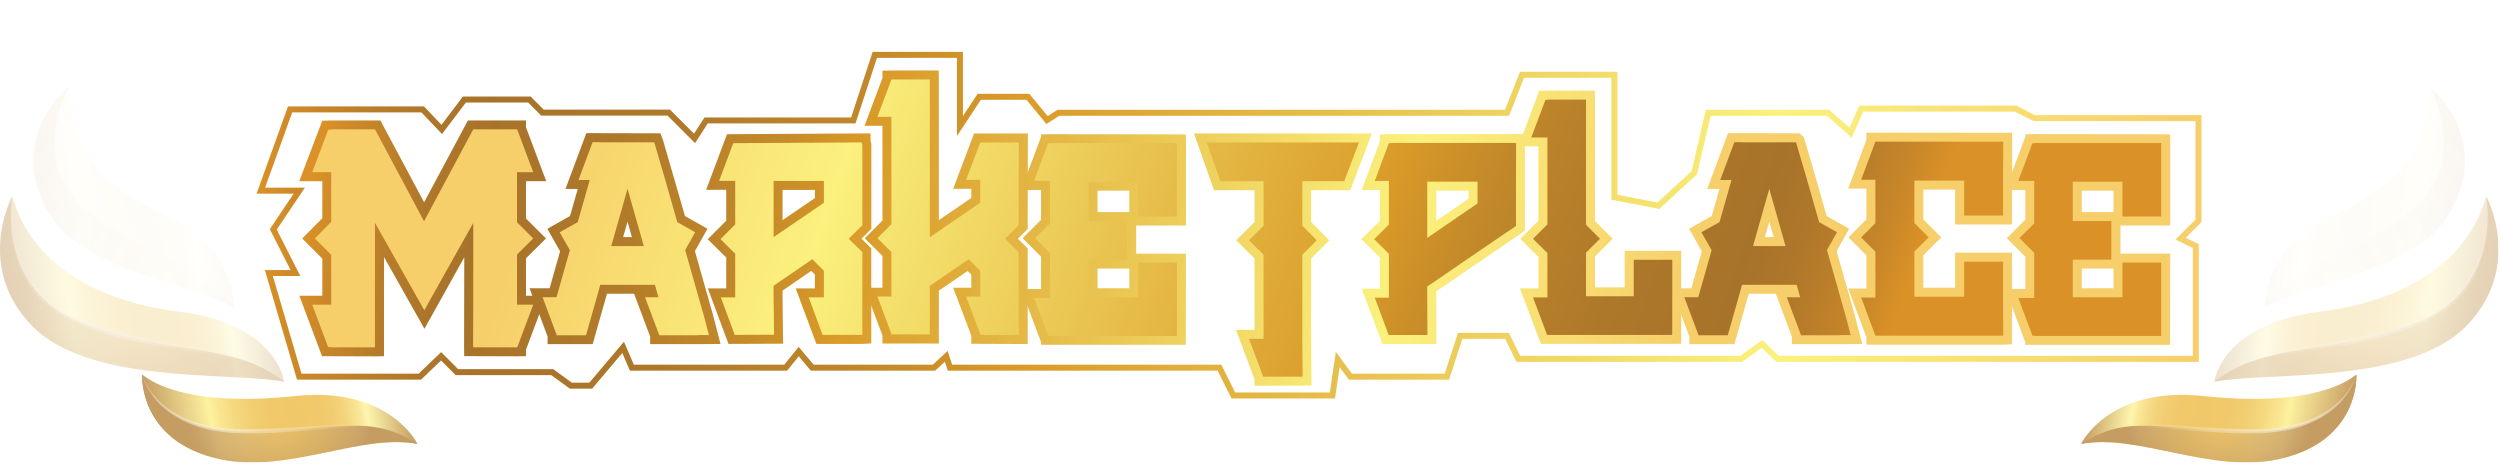 <svg width="350" height="65" viewBox="0 0 350 65" fill="none" xmlns="http://www.w3.org/2000/svg">
<g filter="url(#filter0_d_839_3149)">
<path d="M72.372 49.883L64.989 49.858L64.972 48.601L64.997 36.021L59.423 46.028L53.758 35.979V49.867L52.501 49.892L45.083 49.867L41.907 41.402H45.125V36.205L42.309 33.389L45.125 30.548V25.369H41.898L45.117 16.904L46.374 16.862H53.255L59.373 28.319L65.508 16.862H73.638V17.817L76.471 25.369H73.638V30.59L76.437 33.389L73.638 36.163V41.402H76.471L73.638 48.953V49.867L72.372 49.883ZM67.495 47.369L71.543 47.361L72.833 43.908H71.115V35.107L72.867 33.373L71.115 31.621V22.854H72.833L71.543 19.418H71.157V19.376H67L59.356 33.649L51.738 19.376L46.818 19.401L45.519 22.854H47.623V31.579L45.846 33.373L47.623 35.149V43.899H45.519L46.81 47.336L51.227 47.361V26.408L59.39 40.857L67.503 26.408L67.495 47.369Z" fill="url(#paint0_linear_839_3149)"/>
<path d="M97.699 48.182H91.019V47.109L88.773 41.125H84.976L82.973 48.182H76.662V47.109L74.131 40.354H76.947L78.414 35.183L76.628 32.031L79.805 30.238L80.886 26.449H79.168L82.085 18.638L92.46 18.663L92.829 19.644L95.897 30.246L99.048 32.031L97.288 35.157L99.844 44.176L100.875 48.157L97.699 48.182ZM93.165 45.667L97.623 45.651L97.414 44.838L94.581 34.839L95.629 32.987L93.76 31.931L90.659 21.186H83.828L82.797 23.944H84.222L81.942 31.931L80.065 32.987L81.129 34.856L78.858 42.868H77.768L78.816 45.667H81.087L83.082 38.611H92.645L93.835 42.868H92.117L93.165 45.667ZM91.79 35.702H83.912L87.851 21.823L91.79 35.702ZM87.239 33.188H88.463L87.851 31.034L87.239 33.188Z" fill="url(#paint1_linear_839_3149)"/>
<path d="M101.989 48.148L99.098 40.379H101.671V36.054L99.081 33.49L101.671 30.9V26.575H98.863L101.78 18.789L121.878 18.672V19.761L121.987 20.105V32.006L121.61 32.417L120.604 33.414L121.979 34.764V48.081L120.696 48.148H114.293L111.402 40.379H114.083V38.434L113.572 37.923L109.558 40.681V41.72L109.633 48.115L101.989 48.148ZM116.045 45.626H119.464V35.819L117.017 33.422L119.464 31V21.211L103.523 21.303L102.484 24.069H104.177V31.947L102.643 33.481L104.177 34.998V42.885H102.719L103.733 45.617L107.094 45.6L107.043 39.348L113.874 34.663L116.598 37.387V42.885H115.022L116.045 45.626ZM107.043 35.577V24.069H116.598V29.056L107.043 35.577ZM109.558 26.584V30.816L114.083 27.732V26.592H109.558V26.584Z" fill="url(#paint2_linear_839_3149)"/>
<path d="M143.878 48.165L135.983 48.132V46.992L133.444 40.279H135.983V38.443L135.472 37.932L131.441 40.689V48.09H123.546V46.975L121.031 40.279H123.546V35.828L121.065 33.356L123.546 30.875V17.616H121.031L123.546 10.919V9.888L125.926 9.863H131.416L131.441 11.12V30.825L135.983 27.707V26.433H133.444L136.369 18.689H143.903L143.878 32.057L142.504 33.423L143.878 34.772V48.165ZM138.162 45.634L141.364 45.651V35.828L138.917 33.431L141.364 31.009L141.381 21.203H138.112L137.081 23.919H138.498V29.023L128.926 35.593V12.386H125.683L124.66 15.101H126.06V31.906L124.627 33.339L126.06 34.772V42.776H124.66L125.708 45.559H128.926V39.348L135.774 34.663L138.498 37.387V42.776H137.081L138.162 45.634Z" fill="url(#paint3_linear_839_3149)"/>
<path d="M164.756 48.274H145.748V47.905L142.957 40.471H145.748V35.937L143.167 33.355L145.748 30.774V26.6H142.957L145.748 19.166V18.814L147.005 18.789L166.014 18.814L166.039 20.071V31.579H159.066V35.51H166.039L166.014 48.274H164.756ZM148.262 45.76H163.524V38.007H160.616V42.877H151.145V35.09H156.543V32.207H151.145V24.186H160.616V29.056H163.524V21.303L147.625 21.312L146.586 24.078H148.262V31.805L146.72 33.347L148.262 34.889V42.986H146.586L147.617 45.743L148.262 45.76ZM153.66 40.354H158.102V37.596H153.66V40.354ZM153.66 29.685H158.102V26.692H153.66V29.685Z" fill="url(#paint4_linear_839_3149)"/>
<path d="M182.315 53.99H175.635V53.11L173.037 46.179H175.635V36.18L173.071 33.641L175.635 31.076V26.625H169.961L167.162 18.689H192.063L189.045 26.625H183.564V31.084L186.104 33.649L183.564 36.188V47.444L183.614 53.973L182.315 53.99ZM178.091 51.476H181.092L181.058 47.453V35.141L182.558 33.641L181.058 32.123V24.111H187.319L188.425 21.203H170.724L171.747 24.111H178.15V32.115L176.633 33.632L178.15 35.132V48.693H176.666L177.697 51.45L178.091 51.476Z" fill="url(#paint5_linear_839_3149)"/>
<path d="M201.098 48.165H193.546L190.647 40.421H193.178V36.071L190.588 33.481L193.178 30.925V26.6H190.647L193.178 19.811V18.839L195.223 18.772H213.401V18.797H213.485V32.266L212.932 32.685L201.073 40.79L201.098 48.165ZM195.29 45.651H198.575L198.558 39.465L210.979 30.975L210.996 21.312L195.306 21.328L194.276 24.094H195.7V31.981L194.167 33.498L195.7 35.032V42.935H194.276L195.29 45.651ZM198.558 35.685V24.178H208.113V29.14L198.558 35.685ZM201.073 26.692V30.916L205.599 27.816V26.692H201.073Z" fill="url(#paint6_linear_839_3149)"/>
<path d="M234.111 48.14H215.764L215.412 47.327L212.797 40.379H215.379V35.954L212.831 33.439L215.379 30.891V20.499H212.562L215.379 13.031V12.729L216.636 12.688H223.274L223.299 13.945V30.95L225.78 33.422L223.299 35.903V40.228H227.456V35.124H235.368V48.123L234.111 48.14ZM217.457 45.626H232.853V37.638H229.97V42.742H220.784V34.864L222.218 33.431L220.784 31.998V15.202L217.239 15.227L216.2 17.984H217.893V31.931L216.401 33.422L217.893 34.898V42.885H216.435L217.457 45.626Z" fill="url(#paint7_linear_839_3149)"/>
<path d="M257.544 48.182H250.865V47.109L248.618 41.125H244.822L242.819 48.182H236.508V47.109L233.977 40.354H236.793L238.259 35.183L236.474 32.031L239.651 30.238L240.732 26.449H239.014L241.93 18.638L251.921 18.663L252.541 19.225L252.65 19.577L254.192 24.84L255.734 30.246L258.885 32.031L257.125 35.157L259.682 44.176L260.713 48.157L257.544 48.182ZM253.01 45.667L257.469 45.651L257.259 44.838L254.427 34.839L255.474 32.987L253.605 31.931L250.504 21.186H243.674L242.643 23.944H244.068L241.788 31.931L239.902 32.987L240.966 34.856L238.695 42.868H237.606L238.653 45.667H240.925L242.919 38.611H252.482L253.681 42.868H251.963L253.01 45.667ZM251.636 35.702H243.757L247.697 21.823L251.636 35.702ZM247.085 33.188H248.308L247.697 31.034L247.085 33.188Z" fill="url(#paint8_linear_839_3149)"/>
<path d="M280.417 48.249H261.3V47.235L258.752 40.396H261.3V35.752L258.785 33.23L261.3 30.707V26.407H258.752L261.3 19.568V18.596L262.557 18.571L281.683 18.596L281.7 19.862L281.674 31.428H273.721V26.541H269.262V30.715L271.785 33.238L269.262 35.736V40.287H273.721V35.375H281.674V48.199L280.417 48.249ZM263.797 45.734H279.177L279.16 37.898H276.235V42.809H266.748V34.688L268.223 33.23L266.748 31.755V24.027H276.235V28.913H279.16L279.177 21.094L263.412 21.102L262.364 23.893H263.806V31.755L262.331 33.23L263.806 34.705V42.902H262.364L263.404 45.684H263.789L263.797 45.734Z" fill="url(#paint9_linear_839_3149)"/>
<path d="M302.551 48.274H283.543V47.905L280.752 40.463H283.543V35.929L280.961 33.347L283.543 30.766V26.592H280.752L283.543 19.158V18.806L284.8 18.781L303.809 18.806L303.834 20.063V31.57H296.861V35.501H303.834L303.809 48.266L302.551 48.274ZM286.057 45.76H301.319V38.007H298.411V42.877H288.94V35.09H294.338V32.207H288.94V24.187H298.411V29.056H301.319V21.303L285.42 21.312L284.381 24.078H286.057V31.805L284.515 33.347L286.057 34.889V42.986H284.381L285.412 45.743L286.057 45.76ZM291.455 40.354H295.897V37.596H291.455V40.354ZM291.455 29.685H295.897V26.693H291.455V29.685Z" fill="url(#paint10_linear_839_3149)"/>
<path d="M74.652 24.111H72.381V31.11L74.652 33.381L72.381 35.635V42.65H74.652L72.423 48.601H72.381V48.626H66.254V48.601H66.229L66.254 42.65V31.218L60.237 41.938L59.407 43.447L58.552 41.93L52.492 31.193V42.65V48.601V48.626H46.366V48.601H45.938L43.709 42.65H46.366V35.677L44.069 33.381L46.366 31.059V24.103H43.717L45.947 18.152H46.374V18.11H51.436H52.14H52.501L59.365 30.976L66.254 18.11H72.381V18.161H72.423L74.652 24.111Z" fill="url(#paint11_linear_839_3149)"/>
<path d="M97.8 41.611L98.63 44.528L99.25 46.908H97.7V46.933H93.685H92.285V46.891L90.308 41.619H92.177L91.691 39.876H84.038L83.552 41.619L82.044 46.933H77.937V46.891L77.065 44.57L75.959 41.611H77.912L79.781 35.023L78.356 32.517L80.887 31.093L82.563 25.201H80.988L82.966 19.904H84.089V19.929H86H89.696H91.59V19.904L93.14 25.201L94.817 31.093L97.323 32.517L95.923 35.007L97.8 41.611ZM87.852 26.433L85.581 34.445H90.132L87.852 26.433Z" fill="url(#paint12_linear_839_3149)"/>
<path d="M120.698 46.883H116.273H115.167L113.214 41.628H115.343V37.907L113.725 36.289L108.303 40.01V41.712L108.37 46.858L102.863 46.883L100.91 41.628H102.93V35.526L100.869 33.481L102.93 31.419V25.318H100.676L102.654 20.046L120.623 19.937V19.962L120.732 20.306V25.41V31.495V31.537L118.821 33.431L120.732 35.3V41.72V46.824V46.891H120.698V46.883ZM108.303 25.326V33.196L115.343 28.394V25.335H108.303V25.326Z" fill="url(#paint13_linear_839_3149)"/>
<path d="M142.638 19.946L142.613 25.175V31.537L140.702 33.431L142.613 35.3V41.527L142.638 46.757H142.613V46.908L137.232 46.883V46.757L135.254 41.527H137.232V37.915L135.615 36.297L130.175 40.019V41.527V46.69V46.816H124.795V46.732L122.842 41.519H124.795V35.292L122.842 33.339L124.795 31.386V16.358H122.842L124.795 11.145V11.129H125.918H129.044H130.15H130.175V11.196V16.358V33.221L137.232 28.377V25.184H135.254L137.232 19.954H138.339H141.532H142.638V19.946Z" fill="url(#paint14_linear_839_3149)"/>
<path d="M144.768 25.327L146.746 20.055H146.997V20.03H164.748V20.055H164.773V20.08V25.335V30.314H159.351V25.444H152.394V30.951H157.792V36.348H152.394V41.62H159.351V36.75H164.773V41.729V46.984V47.009H164.748V47.034H146.997V46.992H146.746L144.768 41.72H146.997V41.611V36.34V35.401L144.935 33.339L146.997 31.277V30.934V25.427V25.318H144.768V25.327Z" fill="url(#paint15_linear_839_3149)"/>
<path d="M176.893 25.368H170.858L168.947 19.946H190.252L188.19 25.368H182.324V31.595L184.343 33.64L182.324 35.66V47.436L182.366 52.708H182.324V52.733H176.901V52.708H176.834L174.856 47.436H176.901V35.66L174.856 33.64L176.901 31.595V25.368H176.893Z" fill="url(#paint16_linear_839_3149)"/>
<path d="M212.236 25.343V31.596V31.638L206.855 35.292L199.815 40.119V41.67L199.84 46.9H198.734H195.524H194.417L192.465 41.67H194.443V35.543L192.381 33.481L194.443 31.436V25.335H192.465L194.417 20.08H194.443V20.038H194.594L195.272 20.013H212.152V20.038H212.236V20.08H212.261L212.236 25.343ZM199.815 25.436V33.306L206.855 28.478V25.436H199.815Z" fill="url(#paint17_linear_839_3149)"/>
<path d="M234.112 41.636V46.866V46.892H222.035H216.637H216.595L214.617 41.636H216.637V41.486V35.426L214.617 33.431L216.637 31.411V19.242H214.383L216.361 13.987H216.637V13.945H220.912H222.018H222.043V13.987V19.2V31.47L223.996 33.423L222.043 35.376V41.477H228.723V36.373H234.12V41.477V41.636H234.112Z" fill="url(#paint18_linear_839_3149)"/>
<path d="M257.646 41.611L258.476 44.528L259.096 46.908H257.545V46.933H253.531H252.131V46.891L250.153 41.619H252.022L251.536 39.876H243.884L243.398 41.619L241.889 46.933H237.783V46.891L236.911 44.57L235.805 41.611H237.758L239.627 35.023L238.202 32.517L240.733 31.093L242.409 25.201H240.833L242.811 19.904H243.934V19.929H245.845H249.541H251.436V19.904L252.994 25.201L254.671 31.093L257.177 32.517L255.777 35.007L257.646 41.611ZM247.698 26.433L245.426 34.445H249.977L247.698 26.433Z" fill="url(#paint19_linear_839_3149)"/>
<path d="M262.557 41.653V41.544V35.233L260.562 33.238L262.557 31.244V25.293V25.167H260.562L262.54 19.87H262.566V19.837H280.426V19.862H280.451L280.426 25.159V30.179H274.986V25.284H268.013V31.235L270.008 33.23L268.013 35.208V41.544H274.986V36.633H280.426V41.653L280.451 46.95H280.426V46.992H262.566V46.95H262.54L260.562 41.653H262.557Z" fill="url(#paint20_linear_839_3149)"/>
<path d="M282.562 25.327L284.54 20.055H284.792V20.03H302.543V20.055H302.568V20.08V25.335V30.314H297.146V25.444H290.189V30.951H295.587V36.348H290.189V41.62H297.146V36.75H302.568V41.729V46.984V47.009H302.543V47.034H284.792V46.992H284.54L282.562 41.72H284.792V41.611V36.34V35.401L282.73 33.339L284.792 31.277V30.934V25.427V25.318H282.562V25.327Z" fill="url(#paint21_linear_839_3149)"/>
<path fill-rule="evenodd" clip-rule="evenodd" d="M122.17 7.265H134.811V16.251L136.865 13.132H144.102L146.673 16.256L148.047 15.37H210.702L212.797 10.056H226.442V27.269L232.047 28.353L236.825 23.957L238.824 15.37H256.077L258.94 17.885L260.287 14.783H282.278L284.884 16.115H308.209V31.091L305.991 33.294L307.832 34.182V50.663H248.674L246.657 48.685L243.892 50.663H212.301L210.726 47.436H204.73L202.877 53.152H188.842L187.551 51.402L186.901 55.783H172.41L170.465 51.895H132.698L132.28 50.635L130.928 51.895H113.52L111.827 49.88L110.194 51.895H88.187L87.122 49.414L82.9 54.409H79.778L77.171 52.515H63.791L61.746 50.469L58.945 53.152H41.583L37.08 37.806H40.678L37.775 32.086L41.111 27.111H35.92L40.32 14.9H59.359L61.808 17.473L64.804 13.517H74.288L76.115 15.344H93.799L97.167 18.712L98.627 16.442H119.161L122.17 7.265ZM122.777 8.103L119.768 17.28H99.084L97.309 20.04L93.452 16.183H75.768L73.941 14.355H65.221L61.881 18.765L58.999 15.738H40.909L37.113 26.273H42.683L38.745 32.145L42.043 38.644H38.199L42.211 52.314H58.608L61.758 49.297L64.138 51.677H77.444L80.05 53.571H82.51L87.357 47.838L88.739 51.056H109.794L111.815 48.563L113.911 51.056H130.598L132.665 49.132L133.303 51.056H170.983L172.928 54.945H186.178L187.02 49.27L189.265 52.314H202.268L204.12 46.598H211.249L212.825 49.825H243.623L246.742 47.594L249.016 49.825H306.994V34.708L304.56 33.534L307.371 30.742V16.953H284.683L282.076 15.621H260.837L259.251 19.274L255.761 16.208H239.489L237.582 24.399L232.303 29.256L225.604 27.96V10.894H213.368L211.273 16.208H148.294L146.5 17.366L143.706 13.97H137.316L133.973 19.047V8.103H122.777Z" fill="url(#paint22_linear_839_3149)"/>
</g>
<g clip-path="url(#clip0_839_3149)">
<g opacity="0.2">
<path opacity="0.2" d="M317.079 42.985C317.079 42.985 316.768 34.628 326.61 30.166C336.452 25.712 339.908 20.468 340.132 12.054C340.132 12.054 349.591 19.845 342.375 30.709C337.602 37.893 321.685 40.248 317.079 42.985Z" fill="url(#paint23_linear_839_3149)"/>
<path opacity="0.2" d="M317.078 42.977C321.684 40.248 337.6 37.893 342.374 30.701C349.59 19.853 340.131 12.054 340.131 12.054C340.131 12.054 345.279 21.242 339.181 28.019C333.075 34.804 323.512 35.482 317.078 42.977Z" fill="url(#paint24_radial_839_3149)"/>
<path opacity="0.2" d="M340.131 12.054C340.937 13.698 341.48 15.455 341.783 17.251C342.094 19.039 342.118 20.883 341.727 22.655C341.344 24.419 340.53 26.079 339.373 27.452C338.215 28.833 336.834 30.03 335.342 31.068C332.356 33.143 328.972 34.588 325.739 36.32C324.126 37.198 322.538 38.124 321.061 39.218C319.601 40.327 318.259 41.596 317.078 42.993C318.315 41.644 319.696 40.439 321.189 39.393C322.682 38.34 324.278 37.454 325.899 36.624C329.139 34.963 332.532 33.519 335.589 31.435C337.098 30.373 338.494 29.144 339.676 27.715C340.857 26.287 341.711 24.562 342.055 22.734C342.414 20.907 342.342 19.031 341.991 17.227C341.616 15.415 341.001 13.667 340.131 12.054Z" fill="url(#paint25_radial_839_3149)"/>
</g>
<g opacity="0.5">
<path opacity="0.5" d="M310.006 53.434C310.006 53.434 311.004 45.34 324.653 43.648C338.303 41.956 345.83 35.49 348.081 27.5C348.081 27.5 353.365 37.27 345.335 45.58C337.313 53.889 317.677 52.005 310.006 53.434Z" fill="url(#paint26_linear_839_3149)"/>
<path opacity="0.5" d="M310.006 53.434C317.677 52.006 337.313 53.881 345.335 45.572C353.19 37.438 348.297 27.899 348.081 27.508C348.169 27.979 350.316 40.631 338.183 45.237C325.819 49.946 317.365 47.703 310.006 53.434Z" fill="url(#paint27_radial_839_3149)"/>
<path opacity="0.5" d="M348.089 27.516C348.312 29.655 348.209 31.826 347.722 33.902C347.259 35.977 346.421 37.973 345.167 39.657C343.898 41.325 342.326 42.786 340.458 43.768C338.606 44.742 336.579 45.468 334.519 46.051C330.44 47.344 326.178 47.942 321.931 48.685C319.808 49.076 317.677 49.507 315.633 50.241C313.598 50.992 311.658 52.037 310.014 53.434C311.77 52.181 313.709 51.223 315.761 50.617C317.796 49.97 319.912 49.611 322.035 49.299C326.281 48.685 330.592 48.078 334.751 46.825C336.826 46.21 338.869 45.46 340.817 44.414L342.214 43.536C342.653 43.209 343.068 42.842 343.499 42.498C343.946 42.171 344.281 41.724 344.665 41.325C344.84 41.118 345.048 40.926 345.207 40.703L345.678 40.024C348.169 36.368 348.847 31.738 348.089 27.516Z" fill="url(#paint28_radial_839_3149)"/>
</g>
<g opacity="0.8">
<path d="M291.352 62.143C291.352 62.143 295.223 54.065 308.37 55.438C323.249 56.994 328.365 53.618 329.89 52.436C329.89 52.436 330.457 61.767 319.058 64.282C309.639 66.365 299.294 60.666 291.352 62.143Z" fill="url(#paint29_linear_839_3149)"/>
<path d="M291.352 62.135C299.294 60.666 309.639 66.357 319.05 64.274C330.465 61.76 329.89 52.436 329.89 52.436C329.89 52.436 328.07 60.586 315.043 60.403C302.016 60.219 298.049 57.88 291.352 62.135Z" fill="url(#paint30_radial_839_3149)"/>
<path d="M329.89 52.436C329.331 54.113 328.246 55.565 326.912 56.675C325.587 57.808 324.015 58.614 322.363 59.141C320.718 59.7 318.97 59.916 317.238 60.067C316.36 60.075 315.498 60.123 314.62 60.099C313.742 60.067 312.864 60.059 311.986 60.003C310.23 59.948 308.473 59.828 306.717 59.708C304.961 59.588 303.205 59.421 301.433 59.389C299.669 59.349 297.865 59.429 296.133 59.868C294.409 60.323 292.804 61.145 291.352 62.135C292.876 61.257 294.489 60.498 296.205 60.163C297.913 59.788 299.669 59.764 301.417 59.86C304.913 60.067 308.434 60.466 311.962 60.61C312.848 60.65 313.726 60.658 314.612 60.674C315.498 60.69 316.392 60.634 317.278 60.618C319.042 60.434 320.838 60.235 322.514 59.588C324.191 58.99 325.795 58.112 327.104 56.898C327.767 56.3 328.333 55.597 328.812 54.855C329.299 54.112 329.682 53.298 329.89 52.436Z" fill="url(#paint31_radial_839_3149)"/>
</g>
</g>
<g clip-path="url(#clip1_839_3149)">
<g opacity="0.2">
<path opacity="0.2" d="M32.71 42.985C32.71 42.985 33.021 34.628 23.179 30.166C13.337 25.712 9.881 20.468 9.657 12.054C9.657 12.054 0.198 19.845 7.414 30.709C12.188 37.893 28.104 40.248 32.71 42.985Z" fill="url(#paint32_linear_839_3149)"/>
<path opacity="0.2" d="M32.711 42.977C28.105 40.248 12.189 37.893 7.415 30.701C0.199 19.853 9.658 12.054 9.658 12.054C9.658 12.054 4.51 21.242 10.608 28.019C16.715 34.804 26.277 35.482 32.711 42.977Z" fill="url(#paint33_radial_839_3149)"/>
<path opacity="0.2" d="M9.658 12.054C8.852 13.698 8.309 15.455 8.006 17.251C7.695 19.039 7.671 20.883 8.062 22.655C8.445 24.419 9.259 26.079 10.416 27.452C11.574 28.833 12.955 30.03 14.448 31.068C17.433 33.143 20.817 34.588 24.05 36.32C25.663 37.198 27.251 38.124 28.728 39.218C30.189 40.327 31.53 41.596 32.711 42.993C31.474 41.644 30.093 40.439 28.6 39.393C27.107 38.34 25.511 37.454 23.891 36.624C20.65 34.963 17.257 33.519 14.2 31.435C12.691 30.373 11.295 29.144 10.113 27.715C8.932 26.287 8.078 24.562 7.734 22.734C7.375 20.907 7.447 19.031 7.798 17.227C8.174 15.415 8.788 13.667 9.658 12.054Z" fill="url(#paint34_radial_839_3149)"/>
</g>
<g opacity="0.5">
<path opacity="0.5" d="M39.783 53.434C39.783 53.434 38.785 45.34 25.136 43.648C11.486 41.956 3.959 35.49 1.708 27.5C1.708 27.5 -3.576 37.27 4.454 45.58C12.476 53.889 32.112 52.005 39.783 53.434Z" fill="url(#paint35_linear_839_3149)"/>
<path opacity="0.5" d="M39.783 53.434C32.112 52.006 12.476 53.881 4.454 45.572C-3.401 37.438 1.492 27.899 1.708 27.508C1.62 27.979 -0.527 40.631 11.606 45.237C23.97 49.946 32.424 47.703 39.783 53.434Z" fill="url(#paint36_radial_839_3149)"/>
<path opacity="0.5" d="M1.7 27.516C1.477 29.655 1.58 31.826 2.067 33.902C2.53 35.977 3.368 37.973 4.622 39.657C5.891 41.325 7.463 42.786 9.331 43.768C11.183 44.742 13.21 45.468 15.27 46.051C19.349 47.344 23.611 47.942 27.858 48.685C29.981 49.076 32.112 49.507 34.156 50.241C36.191 50.992 38.131 52.037 39.775 53.434C38.019 52.181 36.08 51.223 34.028 50.617C31.993 49.97 29.877 49.611 27.754 49.299C23.508 48.685 19.197 48.078 15.038 46.825C12.963 46.21 10.92 45.46 8.972 44.414L7.575 43.536C7.136 43.209 6.721 42.842 6.29 42.498C5.843 42.171 5.508 41.724 5.124 41.325C4.949 41.118 4.741 40.926 4.582 40.703L4.111 40.024C1.62 36.368 0.942 31.738 1.7 27.516Z" fill="url(#paint37_radial_839_3149)"/>
</g>
<g opacity="0.8">
<path d="M58.438 62.143C58.438 62.143 54.566 54.065 41.419 55.438C26.54 56.994 21.424 53.618 19.899 52.436C19.899 52.436 19.332 61.767 30.731 64.282C40.15 66.365 50.495 60.666 58.438 62.143Z" fill="url(#paint38_linear_839_3149)"/>
<path d="M58.438 62.135C50.495 60.666 40.15 66.357 30.739 64.274C19.325 61.76 19.899 52.436 19.899 52.436C19.899 52.436 21.719 60.586 34.746 60.403C47.773 60.219 51.74 57.88 58.438 62.135Z" fill="url(#paint39_radial_839_3149)"/>
<path d="M19.899 52.436C20.458 54.113 21.544 55.565 22.877 56.675C24.202 57.808 25.774 58.614 27.427 59.141C29.071 59.7 30.819 59.916 32.551 60.067C33.429 60.075 34.291 60.123 35.169 60.099C36.047 60.067 36.925 60.059 37.803 60.003C39.559 59.948 41.316 59.828 43.072 59.708C44.828 59.588 46.584 59.421 48.356 59.389C50.12 59.349 51.924 59.429 53.656 59.868C55.38 60.323 56.985 61.145 58.438 62.135C56.913 61.257 55.3 60.498 53.584 60.163C51.876 59.788 50.12 59.764 48.372 59.86C44.876 60.067 41.355 60.466 37.827 60.61C36.941 60.65 36.063 60.658 35.177 60.674C34.291 60.69 33.397 60.634 32.511 60.618C30.747 60.434 28.951 60.235 27.275 59.588C25.599 58.99 23.994 58.112 22.685 56.898C22.023 56.3 21.456 55.597 20.977 54.855C20.49 54.112 20.107 53.298 19.899 52.436Z" fill="url(#paint40_radial_839_3149)"/>
</g>
</g>
<defs>
<filter id="filter0_d_839_3149" x="28.92" y="0.265" width="286.289" height="62.519" filterUnits="userSpaceOnUse" color-interpolation-filters="sRGB">
<feFlood flood-opacity="0" result="BackgroundImageFix"/>
<feColorMatrix in="SourceAlpha" type="matrix" values="0 0 0 0 0 0 0 0 0 0 0 0 0 0 0 0 0 0 127 0" result="hardAlpha"/>
<feOffset/>
<feGaussianBlur stdDeviation="3.5"/>
<feComposite in2="hardAlpha" operator="out"/>
<feColorMatrix type="matrix" values="0 0 0 0 1 0 0 0 0 0.742 0 0 0 0 0.354 0 0 0 1 0"/>
<feBlend mode="normal" in2="BackgroundImageFix" result="effect1_dropShadow_839_3149"/>
<feBlend mode="normal" in="SourceGraphic" in2="effect1_dropShadow_839_3149" result="shape"/>
</filter>
<linearGradient id="paint0_linear_839_3149" x1="43.011" y1="30.178" x2="232.239" y2="67.055" gradientUnits="userSpaceOnUse">
<stop stop-color="#DA9127"/>
<stop offset="0.032" stop-color="#C68529"/>
<stop offset="0.084" stop-color="#AF772A"/>
<stop offset="0.12" stop-color="#A7732A"/>
<stop offset="0.205" stop-color="#AE782A"/>
<stop offset="0.312" stop-color="#C1872A"/>
<stop offset="0.39" stop-color="#D99A28"/>
<stop offset="0.782" stop-color="#FBF17D"/>
<stop offset="1" stop-color="#F6CE6A"/>
</linearGradient>
<linearGradient id="paint1_linear_839_3149" x1="43.919" y1="25.506" x2="233.148" y2="62.383" gradientUnits="userSpaceOnUse">
<stop stop-color="#DA9127"/>
<stop offset="0.032" stop-color="#C68529"/>
<stop offset="0.084" stop-color="#AF772A"/>
<stop offset="0.12" stop-color="#A7732A"/>
<stop offset="0.205" stop-color="#AE782A"/>
<stop offset="0.312" stop-color="#C1872A"/>
<stop offset="0.39" stop-color="#D99A28"/>
<stop offset="0.782" stop-color="#FBF17D"/>
<stop offset="1" stop-color="#F6CE6A"/>
</linearGradient>
<linearGradient id="paint2_linear_839_3149" x1="44.923" y1="20.355" x2="234.151" y2="57.233" gradientUnits="userSpaceOnUse">
<stop stop-color="#DA9127"/>
<stop offset="0.032" stop-color="#C68529"/>
<stop offset="0.084" stop-color="#AF772A"/>
<stop offset="0.12" stop-color="#A7732A"/>
<stop offset="0.205" stop-color="#AE782A"/>
<stop offset="0.312" stop-color="#C1872A"/>
<stop offset="0.39" stop-color="#D99A28"/>
<stop offset="0.782" stop-color="#FBF17D"/>
<stop offset="1" stop-color="#F6CE6A"/>
</linearGradient>
<linearGradient id="paint3_linear_839_3149" x1="46.325" y1="13.157" x2="235.554" y2="50.034" gradientUnits="userSpaceOnUse">
<stop stop-color="#DA9127"/>
<stop offset="0.032" stop-color="#C68529"/>
<stop offset="0.084" stop-color="#AF772A"/>
<stop offset="0.12" stop-color="#A7732A"/>
<stop offset="0.205" stop-color="#AE782A"/>
<stop offset="0.312" stop-color="#C1872A"/>
<stop offset="0.39" stop-color="#D99A28"/>
<stop offset="0.782" stop-color="#FBF17D"/>
<stop offset="1" stop-color="#F6CE6A"/>
</linearGradient>
<linearGradient id="paint4_linear_839_3149" x1="46.509" y1="12.219" x2="235.737" y2="49.096" gradientUnits="userSpaceOnUse">
<stop stop-color="#DA9127"/>
<stop offset="0.032" stop-color="#C68529"/>
<stop offset="0.084" stop-color="#AF772A"/>
<stop offset="0.12" stop-color="#A7732A"/>
<stop offset="0.205" stop-color="#AE782A"/>
<stop offset="0.312" stop-color="#C1872A"/>
<stop offset="0.39" stop-color="#D99A28"/>
<stop offset="0.782" stop-color="#FBF17D"/>
<stop offset="1" stop-color="#F6CE6A"/>
</linearGradient>
<linearGradient id="paint5_linear_839_3149" x1="47.006" y1="9.669" x2="236.234" y2="46.546" gradientUnits="userSpaceOnUse">
<stop stop-color="#DA9127"/>
<stop offset="0.032" stop-color="#C68529"/>
<stop offset="0.084" stop-color="#AF772A"/>
<stop offset="0.12" stop-color="#A7732A"/>
<stop offset="0.205" stop-color="#AE782A"/>
<stop offset="0.312" stop-color="#C1872A"/>
<stop offset="0.39" stop-color="#D99A28"/>
<stop offset="0.782" stop-color="#FBF17D"/>
<stop offset="1" stop-color="#F6CE6A"/>
</linearGradient>
<linearGradient id="paint6_linear_839_3149" x1="48.263" y1="3.221" x2="237.491" y2="40.099" gradientUnits="userSpaceOnUse">
<stop stop-color="#DA9127"/>
<stop offset="0.032" stop-color="#C68529"/>
<stop offset="0.084" stop-color="#AF772A"/>
<stop offset="0.12" stop-color="#A7732A"/>
<stop offset="0.205" stop-color="#AE782A"/>
<stop offset="0.312" stop-color="#C1872A"/>
<stop offset="0.39" stop-color="#D99A28"/>
<stop offset="0.782" stop-color="#FBF17D"/>
<stop offset="1" stop-color="#F6CE6A"/>
</linearGradient>
<linearGradient id="paint7_linear_839_3149" x1="49.422" y1="-2.732" x2="238.65" y2="34.145" gradientUnits="userSpaceOnUse">
<stop stop-color="#DA9127"/>
<stop offset="0.032" stop-color="#C68529"/>
<stop offset="0.084" stop-color="#AF772A"/>
<stop offset="0.12" stop-color="#A7732A"/>
<stop offset="0.205" stop-color="#AE782A"/>
<stop offset="0.312" stop-color="#C1872A"/>
<stop offset="0.39" stop-color="#D99A28"/>
<stop offset="0.782" stop-color="#FBF17D"/>
<stop offset="1" stop-color="#F6CE6A"/>
</linearGradient>
<linearGradient id="paint8_linear_839_3149" x1="49.761" y1="-4.469" x2="238.989" y2="32.408" gradientUnits="userSpaceOnUse">
<stop stop-color="#DA9127"/>
<stop offset="0.032" stop-color="#C68529"/>
<stop offset="0.084" stop-color="#AF772A"/>
<stop offset="0.12" stop-color="#A7732A"/>
<stop offset="0.205" stop-color="#AE782A"/>
<stop offset="0.312" stop-color="#C1872A"/>
<stop offset="0.39" stop-color="#D99A28"/>
<stop offset="0.782" stop-color="#FBF17D"/>
<stop offset="1" stop-color="#F6CE6A"/>
</linearGradient>
<linearGradient id="paint9_linear_839_3149" x1="50.759" y1="-9.59" x2="239.988" y2="27.287" gradientUnits="userSpaceOnUse">
<stop stop-color="#DA9127"/>
<stop offset="0.032" stop-color="#C68529"/>
<stop offset="0.084" stop-color="#AF772A"/>
<stop offset="0.12" stop-color="#A7732A"/>
<stop offset="0.205" stop-color="#AE782A"/>
<stop offset="0.312" stop-color="#C1872A"/>
<stop offset="0.39" stop-color="#D99A28"/>
<stop offset="0.782" stop-color="#FBF17D"/>
<stop offset="1" stop-color="#F6CE6A"/>
</linearGradient>
<linearGradient id="paint10_linear_839_3149" x1="51.55" y1="-13.652" x2="240.779" y2="23.225" gradientUnits="userSpaceOnUse">
<stop stop-color="#DA9127"/>
<stop offset="0.032" stop-color="#C68529"/>
<stop offset="0.084" stop-color="#AF772A"/>
<stop offset="0.12" stop-color="#A7732A"/>
<stop offset="0.205" stop-color="#AE782A"/>
<stop offset="0.312" stop-color="#C1872A"/>
<stop offset="0.39" stop-color="#D99A28"/>
<stop offset="0.782" stop-color="#FBF17D"/>
<stop offset="1" stop-color="#F6CE6A"/>
</linearGradient>
<linearGradient id="paint11_linear_839_3149" x1="246.953" y1="98.201" x2="70.017" y2="37.112" gradientUnits="userSpaceOnUse">
<stop stop-color="#DA9127"/>
<stop offset="0.032" stop-color="#C68529"/>
<stop offset="0.084" stop-color="#AF772A"/>
<stop offset="0.12" stop-color="#A7732A"/>
<stop offset="0.205" stop-color="#AE782A"/>
<stop offset="0.312" stop-color="#C1872A"/>
<stop offset="0.39" stop-color="#D99A28"/>
<stop offset="0.782" stop-color="#FBF17D"/>
<stop offset="1" stop-color="#F6CE6A"/>
</linearGradient>
<linearGradient id="paint12_linear_839_3149" x1="249.662" y1="90.351" x2="72.726" y2="29.262" gradientUnits="userSpaceOnUse">
<stop stop-color="#DA9127"/>
<stop offset="0.032" stop-color="#C68529"/>
<stop offset="0.084" stop-color="#AF772A"/>
<stop offset="0.12" stop-color="#A7732A"/>
<stop offset="0.205" stop-color="#AE782A"/>
<stop offset="0.312" stop-color="#C1872A"/>
<stop offset="0.39" stop-color="#D99A28"/>
<stop offset="0.782" stop-color="#FBF17D"/>
<stop offset="1" stop-color="#F6CE6A"/>
</linearGradient>
<linearGradient id="paint13_linear_839_3149" x1="252.537" y1="82.028" x2="75.601" y2="20.938" gradientUnits="userSpaceOnUse">
<stop stop-color="#DA9127"/>
<stop offset="0.032" stop-color="#C68529"/>
<stop offset="0.084" stop-color="#AF772A"/>
<stop offset="0.12" stop-color="#A7732A"/>
<stop offset="0.205" stop-color="#AE782A"/>
<stop offset="0.312" stop-color="#C1872A"/>
<stop offset="0.39" stop-color="#D99A28"/>
<stop offset="0.782" stop-color="#FBF17D"/>
<stop offset="1" stop-color="#F6CE6A"/>
</linearGradient>
<linearGradient id="paint14_linear_839_3149" x1="267.76" y1="77.402" x2="71.065" y2="9.491" gradientUnits="userSpaceOnUse">
<stop stop-color="#DA9127"/>
<stop offset="0.032" stop-color="#C68529"/>
<stop offset="0.084" stop-color="#AF772A"/>
<stop offset="0.12" stop-color="#A7732A"/>
<stop offset="0.205" stop-color="#AE782A"/>
<stop offset="0.312" stop-color="#C1872A"/>
<stop offset="0.39" stop-color="#D99A28"/>
<stop offset="0.782" stop-color="#FBF17D"/>
<stop offset="1" stop-color="#F6CE6A"/>
</linearGradient>
<linearGradient id="paint15_linear_839_3149" x1="257.193" y1="68.536" x2="80.257" y2="7.447" gradientUnits="userSpaceOnUse">
<stop stop-color="#DA9127"/>
<stop offset="0.032" stop-color="#C68529"/>
<stop offset="0.084" stop-color="#AF772A"/>
<stop offset="0.12" stop-color="#A7732A"/>
<stop offset="0.205" stop-color="#AE782A"/>
<stop offset="0.312" stop-color="#C1872A"/>
<stop offset="0.39" stop-color="#D99A28"/>
<stop offset="0.782" stop-color="#FBF17D"/>
<stop offset="1" stop-color="#F6CE6A"/>
</linearGradient>
<linearGradient id="paint16_linear_839_3149" x1="267.458" y1="65.302" x2="75.111" y2="-1.109" gradientUnits="userSpaceOnUse">
<stop stop-color="#DA9127"/>
<stop offset="0.032" stop-color="#C68529"/>
<stop offset="0.084" stop-color="#AF772A"/>
<stop offset="0.12" stop-color="#A7732A"/>
<stop offset="0.205" stop-color="#AE782A"/>
<stop offset="0.312" stop-color="#C1872A"/>
<stop offset="0.39" stop-color="#D99A28"/>
<stop offset="0.782" stop-color="#FBF17D"/>
<stop offset="1" stop-color="#F6CE6A"/>
</linearGradient>
<linearGradient id="paint17_linear_839_3149" x1="262.27" y1="53.832" x2="85.334" y2="-7.257" gradientUnits="userSpaceOnUse">
<stop stop-color="#DA9127"/>
<stop offset="0.032" stop-color="#C68529"/>
<stop offset="0.084" stop-color="#AF772A"/>
<stop offset="0.12" stop-color="#A7732A"/>
<stop offset="0.205" stop-color="#AE782A"/>
<stop offset="0.312" stop-color="#C1872A"/>
<stop offset="0.39" stop-color="#D99A28"/>
<stop offset="0.782" stop-color="#FBF17D"/>
<stop offset="1" stop-color="#F6CE6A"/>
</linearGradient>
<linearGradient id="paint18_linear_839_3149" x1="266.998" y1="46.88" x2="76.591" y2="-18.86" gradientUnits="userSpaceOnUse">
<stop stop-color="#DA9127"/>
<stop offset="0.032" stop-color="#C68529"/>
<stop offset="0.084" stop-color="#AF772A"/>
<stop offset="0.12" stop-color="#A7732A"/>
<stop offset="0.205" stop-color="#AE782A"/>
<stop offset="0.312" stop-color="#C1872A"/>
<stop offset="0.39" stop-color="#D99A28"/>
<stop offset="0.782" stop-color="#FBF17D"/>
<stop offset="1" stop-color="#F6CE6A"/>
</linearGradient>
<linearGradient id="paint19_linear_839_3149" x1="266.687" y1="41.041" x2="89.751" y2="-20.049" gradientUnits="userSpaceOnUse">
<stop stop-color="#DA9127"/>
<stop offset="0.032" stop-color="#C68529"/>
<stop offset="0.084" stop-color="#AF772A"/>
<stop offset="0.12" stop-color="#A7732A"/>
<stop offset="0.205" stop-color="#AE782A"/>
<stop offset="0.312" stop-color="#C1872A"/>
<stop offset="0.39" stop-color="#D99A28"/>
<stop offset="0.782" stop-color="#FBF17D"/>
<stop offset="1" stop-color="#F6CE6A"/>
</linearGradient>
<linearGradient id="paint20_linear_839_3149" x1="269.551" y1="32.746" x2="92.615" y2="-28.343" gradientUnits="userSpaceOnUse">
<stop stop-color="#DA9127"/>
<stop offset="0.032" stop-color="#C68529"/>
<stop offset="0.084" stop-color="#AF772A"/>
<stop offset="0.12" stop-color="#A7732A"/>
<stop offset="0.205" stop-color="#AE782A"/>
<stop offset="0.312" stop-color="#C1872A"/>
<stop offset="0.39" stop-color="#D99A28"/>
<stop offset="0.782" stop-color="#FBF17D"/>
<stop offset="1" stop-color="#F6CE6A"/>
</linearGradient>
<linearGradient id="paint21_linear_839_3149" x1="271.87" y1="26.027" x2="94.934" y2="-35.062" gradientUnits="userSpaceOnUse">
<stop stop-color="#DA9127"/>
<stop offset="0.032" stop-color="#C68529"/>
<stop offset="0.084" stop-color="#AF772A"/>
<stop offset="0.12" stop-color="#A7732A"/>
<stop offset="0.205" stop-color="#AE782A"/>
<stop offset="0.312" stop-color="#C1872A"/>
<stop offset="0.39" stop-color="#D99A28"/>
<stop offset="0.782" stop-color="#FBF17D"/>
<stop offset="1" stop-color="#F6CE6A"/>
</linearGradient>
<linearGradient id="paint22_linear_839_3149" x1="35.921" y1="31.524" x2="308.208" y2="31.524" gradientUnits="userSpaceOnUse">
<stop stop-color="#DA9127"/>
<stop offset="0.032" stop-color="#C68529"/>
<stop offset="0.084" stop-color="#AF772A"/>
<stop offset="0.12" stop-color="#A7732A"/>
<stop offset="0.205" stop-color="#AE782A"/>
<stop offset="0.312" stop-color="#C1872A"/>
<stop offset="0.39" stop-color="#D99A28"/>
<stop offset="0.782" stop-color="#FBF17D"/>
<stop offset="1" stop-color="#F6CE6A"/>
</linearGradient>
<linearGradient id="paint23_linear_839_3149" x1="344.444" y1="29.205" x2="318.787" y2="26.473" gradientUnits="userSpaceOnUse">
<stop stop-color="#B7843C"/>
<stop offset="0.236" stop-color="#FDEE87"/>
<stop offset="0.268" stop-color="#F9E178"/>
<stop offset="0.326" stop-color="#F3D061"/>
<stop offset="0.389" stop-color="#EFC350"/>
<stop offset="0.457" stop-color="#EDBC46"/>
<stop offset="0.545" stop-color="#ECBA43"/>
<stop offset="0.642" stop-color="#EDBB45"/>
<stop offset="0.695" stop-color="#EEC04D"/>
<stop offset="0.738" stop-color="#F1C85B"/>
<stop offset="0.775" stop-color="#F4D56E"/>
<stop offset="0.807" stop-color="#F9E485"/>
<stop offset="0.828" stop-color="#FDF498"/>
<stop offset="0.857" stop-color="#F2E28B"/>
<stop offset="0.91" stop-color="#DBBF6D"/>
<stop offset="0.983" stop-color="#BD8E43"/>
<stop offset="0.997" stop-color="#B7843C"/>
</linearGradient>
<radialGradient id="paint24_radial_839_3149" cx="0" cy="0" r="1" gradientUnits="userSpaceOnUse" gradientTransform="translate(326.293 38.89) rotate(-173.921) scale(30.3)">
<stop offset="0.003" stop-color="#B7843C" stop-opacity="0"/>
<stop offset="0.927" stop-color="#B7843C"/>
</radialGradient>
<radialGradient id="paint25_radial_839_3149" cx="0" cy="0" r="1" gradientUnits="userSpaceOnUse" gradientTransform="translate(338.102 34.478) rotate(-173.921) scale(22.096)">
<stop stop-color="#F2E5D1"/>
<stop offset="0.539" stop-color="#F5EBD9" stop-opacity="0.362"/>
<stop offset="0.962" stop-color="#F9EDDE" stop-opacity="0"/>
</radialGradient>
<linearGradient id="paint26_linear_839_3149" x1="348.769" y1="43.243" x2="312.163" y2="38.098" gradientUnits="userSpaceOnUse">
<stop stop-color="#B7843C"/>
<stop offset="0.236" stop-color="#FDEE87"/>
<stop offset="0.268" stop-color="#F9E178"/>
<stop offset="0.326" stop-color="#F3D061"/>
<stop offset="0.389" stop-color="#EFC350"/>
<stop offset="0.457" stop-color="#EDBC46"/>
<stop offset="0.545" stop-color="#ECBA43"/>
<stop offset="0.642" stop-color="#EDBB45"/>
<stop offset="0.695" stop-color="#EEC04D"/>
<stop offset="0.738" stop-color="#F1C85B"/>
<stop offset="0.775" stop-color="#F4D56E"/>
<stop offset="0.807" stop-color="#F9E485"/>
<stop offset="0.828" stop-color="#FDF498"/>
<stop offset="0.857" stop-color="#F2E28B"/>
<stop offset="0.91" stop-color="#DBBF6D"/>
<stop offset="0.983" stop-color="#BD8E43"/>
<stop offset="0.997" stop-color="#B7843C"/>
</linearGradient>
<radialGradient id="paint27_radial_839_3149" cx="0" cy="0" r="1" gradientUnits="userSpaceOnUse" gradientTransform="translate(330.463 40.678) rotate(-171.999) scale(17.049)">
<stop offset="0.003" stop-color="#B7843C" stop-opacity="0"/>
<stop offset="0.927" stop-color="#B7843C"/>
</radialGradient>
<radialGradient id="paint28_radial_839_3149" cx="0" cy="0" r="1" gradientUnits="userSpaceOnUse" gradientTransform="translate(334.008 44.678) rotate(180) scale(22.866)">
<stop stop-color="#F2E5D1"/>
<stop offset="0.539" stop-color="#F5EBD9" stop-opacity="0.362"/>
<stop offset="0.962" stop-color="#F9EDDE" stop-opacity="0"/>
</radialGradient>
<linearGradient id="paint29_linear_839_3149" x1="328.689" y1="60.412" x2="292.726" y2="54.193" gradientUnits="userSpaceOnUse">
<stop stop-color="#B7843C"/>
<stop offset="0.236" stop-color="#FDEE87"/>
<stop offset="0.268" stop-color="#F9E178"/>
<stop offset="0.326" stop-color="#F3D061"/>
<stop offset="0.389" stop-color="#EFC350"/>
<stop offset="0.457" stop-color="#EDBC46"/>
<stop offset="0.545" stop-color="#ECBA43"/>
<stop offset="0.642" stop-color="#EDBB45"/>
<stop offset="0.695" stop-color="#EEC04D"/>
<stop offset="0.738" stop-color="#F1C85B"/>
<stop offset="0.775" stop-color="#F4D56E"/>
<stop offset="0.807" stop-color="#F9E485"/>
<stop offset="0.828" stop-color="#FDF498"/>
<stop offset="0.857" stop-color="#F2E28B"/>
<stop offset="0.91" stop-color="#DBBF6D"/>
<stop offset="0.983" stop-color="#BD8E43"/>
<stop offset="0.997" stop-color="#B7843C"/>
</linearGradient>
<radialGradient id="paint30_radial_839_3149" cx="0" cy="0" r="1" gradientUnits="userSpaceOnUse" gradientTransform="translate(310.707 57.302) rotate(-170.189) scale(14.106)">
<stop offset="0.003" stop-color="#B7843C" stop-opacity="0"/>
<stop offset="0.927" stop-color="#B7843C"/>
</radialGradient>
<radialGradient id="paint31_radial_839_3149" cx="0" cy="0" r="1" gradientUnits="userSpaceOnUse" gradientTransform="translate(318.203 52.551) rotate(180) scale(21.419)">
<stop stop-color="#F2E5D1"/>
<stop offset="0.539" stop-color="#F5EBD9" stop-opacity="0.362"/>
<stop offset="0.962" stop-color="#F9EDDE" stop-opacity="0"/>
</radialGradient>
<linearGradient id="paint32_linear_839_3149" x1="5.345" y1="29.205" x2="31.002" y2="26.473" gradientUnits="userSpaceOnUse">
<stop stop-color="#B7843C"/>
<stop offset="0.236" stop-color="#FDEE87"/>
<stop offset="0.268" stop-color="#F9E178"/>
<stop offset="0.326" stop-color="#F3D061"/>
<stop offset="0.389" stop-color="#EFC350"/>
<stop offset="0.457" stop-color="#EDBC46"/>
<stop offset="0.545" stop-color="#ECBA43"/>
<stop offset="0.642" stop-color="#EDBB45"/>
<stop offset="0.695" stop-color="#EEC04D"/>
<stop offset="0.738" stop-color="#F1C85B"/>
<stop offset="0.775" stop-color="#F4D56E"/>
<stop offset="0.807" stop-color="#F9E485"/>
<stop offset="0.828" stop-color="#FDF498"/>
<stop offset="0.857" stop-color="#F2E28B"/>
<stop offset="0.91" stop-color="#DBBF6D"/>
<stop offset="0.983" stop-color="#BD8E43"/>
<stop offset="0.997" stop-color="#B7843C"/>
</linearGradient>
<radialGradient id="paint33_radial_839_3149" cx="0" cy="0" r="1" gradientUnits="userSpaceOnUse" gradientTransform="translate(23.497 38.89) rotate(-6.079) scale(30.3)">
<stop offset="0.003" stop-color="#B7843C" stop-opacity="0"/>
<stop offset="0.927" stop-color="#B7843C"/>
</radialGradient>
<radialGradient id="paint34_radial_839_3149" cx="0" cy="0" r="1" gradientUnits="userSpaceOnUse" gradientTransform="translate(11.687 34.478) rotate(-6.079) scale(22.096)">
<stop stop-color="#F2E5D1"/>
<stop offset="0.539" stop-color="#F5EBD9" stop-opacity="0.362"/>
<stop offset="0.962" stop-color="#F9EDDE" stop-opacity="0"/>
</radialGradient>
<linearGradient id="paint35_linear_839_3149" x1="1.02" y1="43.243" x2="37.626" y2="38.098" gradientUnits="userSpaceOnUse">
<stop stop-color="#B7843C"/>
<stop offset="0.236" stop-color="#FDEE87"/>
<stop offset="0.268" stop-color="#F9E178"/>
<stop offset="0.326" stop-color="#F3D061"/>
<stop offset="0.389" stop-color="#EFC350"/>
<stop offset="0.457" stop-color="#EDBC46"/>
<stop offset="0.545" stop-color="#ECBA43"/>
<stop offset="0.642" stop-color="#EDBB45"/>
<stop offset="0.695" stop-color="#EEC04D"/>
<stop offset="0.738" stop-color="#F1C85B"/>
<stop offset="0.775" stop-color="#F4D56E"/>
<stop offset="0.807" stop-color="#F9E485"/>
<stop offset="0.828" stop-color="#FDF498"/>
<stop offset="0.857" stop-color="#F2E28B"/>
<stop offset="0.91" stop-color="#DBBF6D"/>
<stop offset="0.983" stop-color="#BD8E43"/>
<stop offset="0.997" stop-color="#B7843C"/>
</linearGradient>
<radialGradient id="paint36_radial_839_3149" cx="0" cy="0" r="1" gradientUnits="userSpaceOnUse" gradientTransform="translate(19.326 40.678) rotate(-8.001) scale(17.049)">
<stop offset="0.003" stop-color="#B7843C" stop-opacity="0"/>
<stop offset="0.927" stop-color="#B7843C"/>
</radialGradient>
<radialGradient id="paint37_radial_839_3149" cx="0" cy="0" r="1" gradientUnits="userSpaceOnUse" gradientTransform="translate(15.781 44.678) scale(22.866)">
<stop stop-color="#F2E5D1"/>
<stop offset="0.539" stop-color="#F5EBD9" stop-opacity="0.362"/>
<stop offset="0.962" stop-color="#F9EDDE" stop-opacity="0"/>
</radialGradient>
<linearGradient id="paint38_linear_839_3149" x1="21.1" y1="60.412" x2="57.063" y2="54.193" gradientUnits="userSpaceOnUse">
<stop stop-color="#B7843C"/>
<stop offset="0.236" stop-color="#FDEE87"/>
<stop offset="0.268" stop-color="#F9E178"/>
<stop offset="0.326" stop-color="#F3D061"/>
<stop offset="0.389" stop-color="#EFC350"/>
<stop offset="0.457" stop-color="#EDBC46"/>
<stop offset="0.545" stop-color="#ECBA43"/>
<stop offset="0.642" stop-color="#EDBB45"/>
<stop offset="0.695" stop-color="#EEC04D"/>
<stop offset="0.738" stop-color="#F1C85B"/>
<stop offset="0.775" stop-color="#F4D56E"/>
<stop offset="0.807" stop-color="#F9E485"/>
<stop offset="0.828" stop-color="#FDF498"/>
<stop offset="0.857" stop-color="#F2E28B"/>
<stop offset="0.91" stop-color="#DBBF6D"/>
<stop offset="0.983" stop-color="#BD8E43"/>
<stop offset="0.997" stop-color="#B7843C"/>
</linearGradient>
<radialGradient id="paint39_radial_839_3149" cx="0" cy="0" r="1" gradientUnits="userSpaceOnUse" gradientTransform="translate(39.082 57.302) rotate(-9.811) scale(14.106)">
<stop offset="0.003" stop-color="#B7843C" stop-opacity="0"/>
<stop offset="0.927" stop-color="#B7843C"/>
</radialGradient>
<radialGradient id="paint40_radial_839_3149" cx="0" cy="0" r="1" gradientUnits="userSpaceOnUse" gradientTransform="translate(31.586 52.551) scale(21.419)">
<stop stop-color="#F2E5D1"/>
<stop offset="0.539" stop-color="#F5EBD9" stop-opacity="0.362"/>
<stop offset="0.962" stop-color="#F9EDDE" stop-opacity="0"/>
</radialGradient>
<clipPath id="clip0_839_3149">
<rect width="58.438" height="52.691" fill="white" transform="translate(291.352 12.054)"/>
</clipPath>
<clipPath id="clip1_839_3149">
<rect width="58.438" height="52.691" fill="white" transform="matrix(-1 0 0 1 58.438 12.054)"/>
</clipPath>
</defs>
</svg>
